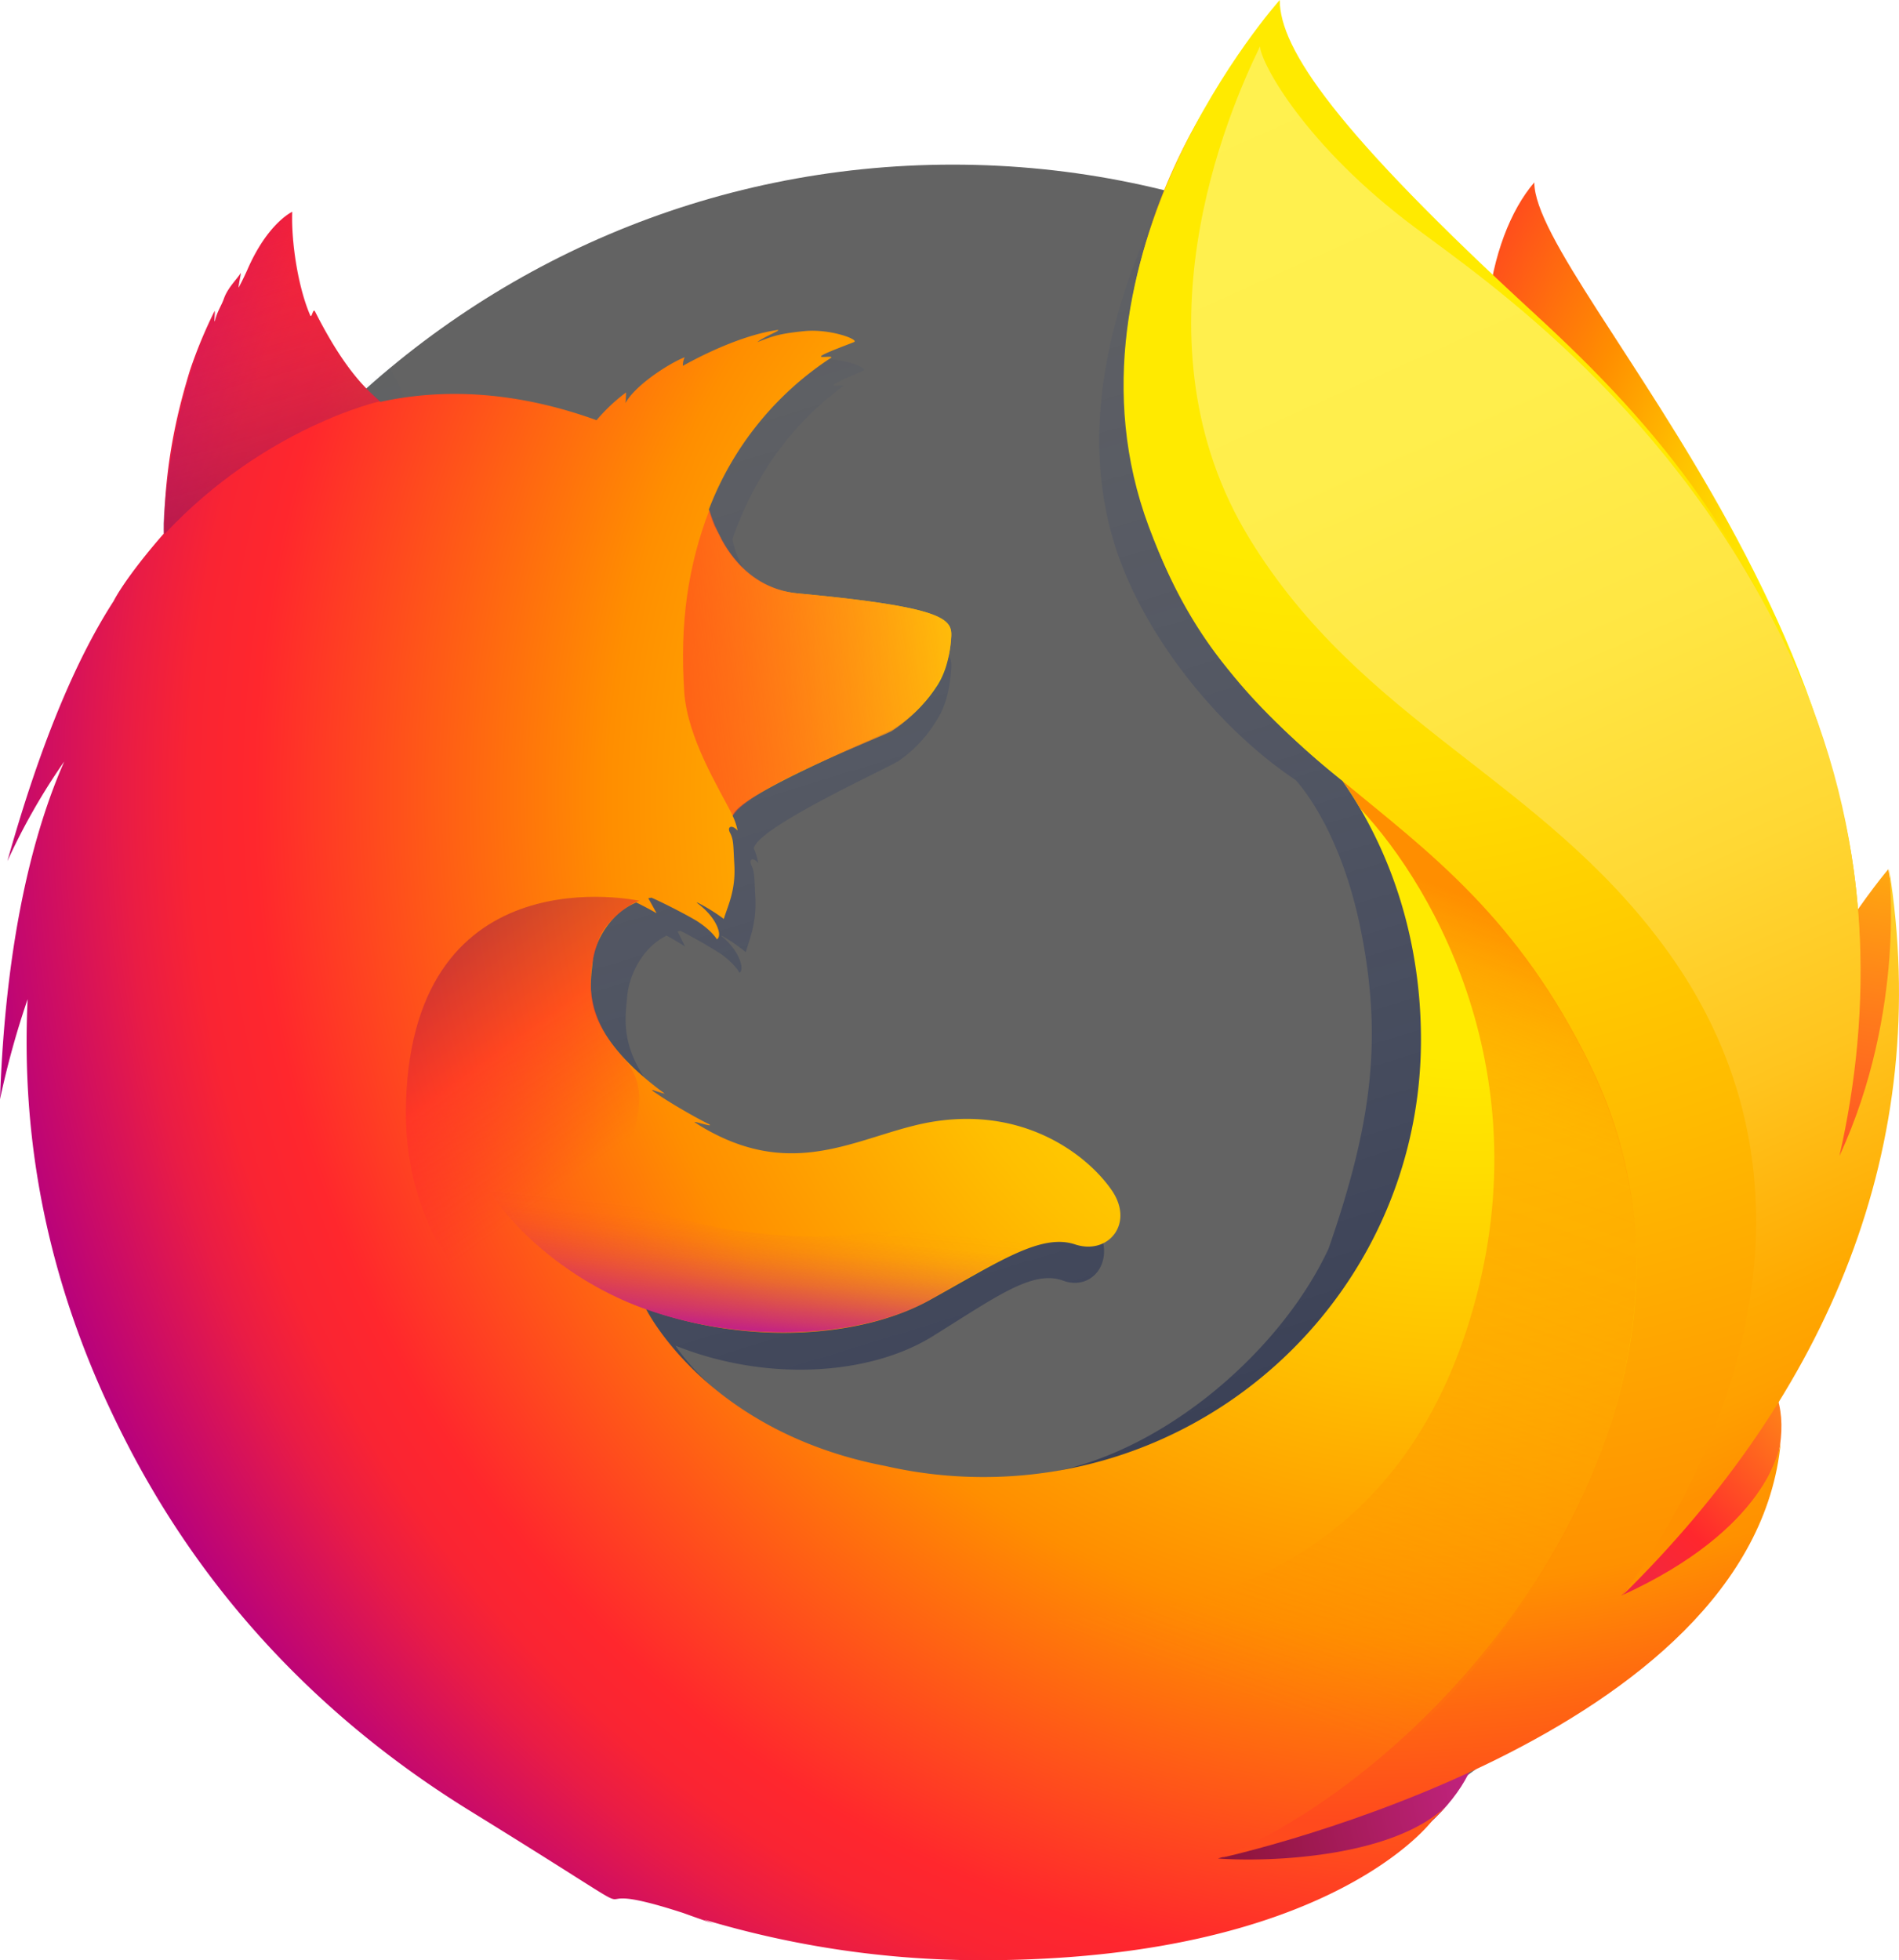 <svg xmlns="http://www.w3.org/2000/svg" viewBox="0 0 953.37 984">
  <defs>
      <radialGradient id="a" cx="-14491.11" cy="9293.72" fx="-14519.88" r="450.88" gradientTransform="matrix(.76 .03 .05 -1.12 11485.79 11147.95)" gradientUnits="userSpaceOnUse">
          <stop offset=".1" stop-color="#ffea00"/>
          <stop offset=".17" stop-color="#ffde00"/>
          <stop offset=".28" stop-color="#ffbf00"/>
          <stop offset=".43" stop-color="#ff8e00"/>
          <stop offset=".77" stop-color="#ff272d"/>
          <stop offset=".87" stop-color="#e0255a"/>
          <stop offset=".95" stop-color="#cc2477"/>
          <stop offset="1" stop-color="#c42482"/>
      </radialGradient>
      <radialGradient id="b" cx="-7587.48" cy="8863.48" r="791.23" gradientTransform="matrix(1.23 0 0 -1.23 9957.91 11055.45)" gradientUnits="userSpaceOnUse">
          <stop offset="0" stop-color="#636363"/>
          <stop offset=".22" stop-color="#636363"/>
          <stop offset=".26" stop-color="#636363"/>
          <stop offset=".33" stop-color="#636363"/>
          <stop offset=".33" stop-color="#636363"/>
          <stop offset=".44" stop-color="#636363"/>
          <stop offset=".52" stop-color="#636363"/>
          <stop offset=".57" stop-color="#636363"/>
      </radialGradient>
      <radialGradient id="d" cx="-8337.74" cy="7467.89" r="266.89" gradientTransform="matrix(1.22 .12 .12 -1.22 10240.78 10765.16)" gradientUnits="userSpaceOnUse">
          <stop offset="0" stop-color="#ffea00"/>
          <stop offset=".5" stop-color="#ff272d"/>
          <stop offset="1" stop-color="#c42482"/>
      </radialGradient>
      <radialGradient id="e" cx="-8361.89" cy="7723.8" r="445.68" gradientTransform="matrix(1.22 .12 .12 -1.22 10240.78 10765.16)" gradientUnits="userSpaceOnUse">
          <stop offset="0" stop-color="#ffe900"/>
          <stop offset=".16" stop-color="#ffaf0e"/>
          <stop offset=".32" stop-color="#ff7a1b"/>
          <stop offset=".47" stop-color="#ff4e26"/>
          <stop offset=".62" stop-color="#ff2c2e"/>
          <stop offset=".76" stop-color="#ff1434"/>
          <stop offset=".89" stop-color="#ff0538"/>
          <stop offset="1" stop-color="#ff0039"/>
      </radialGradient>
      <radialGradient id="f" cx="-8298.85" cy="7310.66" r="408.96" gradientTransform="matrix(1.22 .12 .12 -1.22 10240.78 10765.16)" gradientUnits="userSpaceOnUse">
          <stop offset="0" stop-color="#ff272d"/>
          <stop offset=".5" stop-color="#c42482"/>
          <stop offset=".99" stop-color="#620700"/>
      </radialGradient>
      <radialGradient id="g" cx="715.19" cy="589.96" fx="743.17" fy="576.13" r="782.18" gradientTransform="matrix(1 0 0 -1 0 984)" gradientUnits="userSpaceOnUse">
          <stop offset=".16" stop-color="#ffea00"/>
          <stop offset=".23" stop-color="#ffde00"/>
          <stop offset=".37" stop-color="#ffbf00"/>
          <stop offset=".54" stop-color="#ff8e00"/>
          <stop offset=".76" stop-color="#ff272d"/>
          <stop offset=".8" stop-color="#f92433"/>
          <stop offset=".84" stop-color="#e91c45"/>
          <stop offset=".89" stop-color="#cf0e62"/>
          <stop offset=".94" stop-color="#b5007f"/>
      </radialGradient>
      <radialGradient id="h" cx="670.34" cy="952.71" r="891.45" gradientTransform="matrix(1 0 0 -1 0 984)" gradientUnits="userSpaceOnUse">
          <stop offset=".28" stop-color="#ffea00"/>
          <stop offset=".4" stop-color="#fd0"/>
          <stop offset=".63" stop-color="#ffba00"/>
          <stop offset=".86" stop-color="#ff9100"/>
          <stop offset=".93" stop-color="#ff6711"/>
          <stop offset=".99" stop-color="#ff4a1d"/>
      </radialGradient>
      <linearGradient id="c" x1="540.64" y1="254.8" x2="349.2" y2="881.03" gradientTransform="matrix(1 0 0 -1 0 984)" gradientUnits="userSpaceOnUse">
          <stop offset="0" stop-color="#000f43" stop-opacity=".4"/>
          <stop offset=".48" stop-color="#001962" stop-opacity=".17"/>
          <stop offset="1" stop-color="#002079" stop-opacity="0"/>
      </linearGradient>
      <linearGradient id="i" x1="-9023.45" y1="7636.92" x2="-8716.42" y2="7715.18" gradientTransform="matrix(1.22 .12 .12 -1.22 10240.78 10765.16)" gradientUnits="userSpaceOnUse">
          <stop offset="0" stop-color="#c42482" stop-opacity=".5"/>
          <stop offset=".47" stop-color="#ff272d" stop-opacity=".5"/>
          <stop offset=".49" stop-color="#ff2c2c" stop-opacity=".51"/>
          <stop offset=".68" stop-color="#ff7a1a" stop-opacity=".72"/>
          <stop offset=".83" stop-color="#ffb20d" stop-opacity=".87"/>
          <stop offset=".94" stop-color="#ffd605" stop-opacity=".96"/>
          <stop offset="1" stop-color="#ffe302"/>
      </linearGradient>
      <linearGradient id="j" x1="188.87" y1="2081.23" x2="134.3" y2="2221.08" gradientTransform="matrix(.99 .1 .1 -.99 -250.09 2306.15)" gradientUnits="userSpaceOnUse">
          <stop offset="0" stop-color="#891551" stop-opacity=".6"/>
          <stop offset="1" stop-color="#c42482" stop-opacity="0"/>
      </linearGradient>
      <linearGradient id="k" x1="-38.43" y1="278.04" x2="55.68" y2="171.16" gradientTransform="matrix(.99 .1 .1 -.99 229.04 745.74)" gradientUnits="userSpaceOnUse">
          <stop offset=".01" stop-color="#891551" stop-opacity=".5"/>
          <stop offset=".48" stop-color="#ff272d" stop-opacity=".5"/>
          <stop offset="1" stop-color="#ff272d" stop-opacity="0"/>
      </linearGradient>
      <linearGradient id="l" x1="142.46" y1="93.68" x2="142.53" y2="168.46" gradientTransform="matrix(.99 .1 .1 -.99 229.04 745.74)" gradientUnits="userSpaceOnUse">
          <stop offset="0" stop-color="#c42482"/>
          <stop offset=".08" stop-color="#c42482" stop-opacity=".81"/>
          <stop offset=".21" stop-color="#c42482" stop-opacity=".57"/>
          <stop offset=".33" stop-color="#c42482" stop-opacity=".36"/>
          <stop offset=".45" stop-color="#c42482" stop-opacity=".2"/>
          <stop offset=".56" stop-color="#c42482" stop-opacity=".09"/>
          <stop offset=".67" stop-color="#c42482" stop-opacity=".02"/>
          <stop offset=".77" stop-color="#c42482" stop-opacity="0"/>
      </linearGradient>
      <linearGradient id="m" x1="620.52" y1="947.88" x2="926.18" y2="264.39" gradientTransform="matrix(1 0 0 -1 0 984)" gradientUnits="userSpaceOnUse">
          <stop offset="0" stop-color="#fff14f"/>
          <stop offset=".27" stop-color="#ffee4c"/>
          <stop offset=".45" stop-color="#ffe643"/>
          <stop offset=".61" stop-color="#ffd834"/>
          <stop offset=".76" stop-color="#ffc41e"/>
          <stop offset=".89" stop-color="#ffab02"/>
          <stop offset=".9" stop-color="#ffa900"/>
          <stop offset=".95" stop-color="#ffa000"/>
          <stop offset="1" stop-color="#ff9100"/>
      </linearGradient>
      <linearGradient id="n" x1="680.88" y1="554.79" x2="536.1" y2="166.04" gradientTransform="matrix(1 0 0 -1 0 984)" gradientUnits="userSpaceOnUse">
          <stop offset="0" stop-color="#ff8e00"/>
          <stop offset=".04" stop-color="#ff8e00" stop-opacity=".86"/>
          <stop offset=".08" stop-color="#ff8e00" stop-opacity=".73"/>
          <stop offset=".13" stop-color="#ff8e00" stop-opacity=".63"/>
          <stop offset=".18" stop-color="#ff8e00" stop-opacity=".56"/>
          <stop offset=".23" stop-color="#ff8e00" stop-opacity=".51"/>
          <stop offset=".28" stop-color="#ff8e00" stop-opacity=".5"/>
          <stop offset=".39" stop-color="#ff8e00" stop-opacity=".48"/>
          <stop offset=".52" stop-color="#ff8e00" stop-opacity=".42"/>
          <stop offset=".68" stop-color="#ff8e00" stop-opacity=".31"/>
          <stop offset=".84" stop-color="#ff8e00" stop-opacity=".17"/>
          <stop offset="1" stop-color="#ff8e00" stop-opacity="0"/>
      </linearGradient>
  </defs>
  <path d="M770.28 91.56c-23.95 27.88-35.1 90.64-10.82 154.26s61.5 49.8 84.7 114.67c30.62 85.6 16.37 200.59 16.37 200.59s36.81 106.61 62.47-6.63c56.79-212.71-152.72-410.51-152.72-462.89z" fill="url(#a)"/>
  <path d="M478.07 974.64c245.24 0 443.9-199.74 443.9-446s-198.66-446-443.66-446S34.65 282.32 34.65 528.61c-.47 246.53 198.42 446.03 443.42 446.03z" fill="url(#b)"/>
  <path d="M810.67 803.64a246.8 246.8 0 01-30.12 18.18 705.31 705.31 0 0038.3-63c9.46-10.47 18.13-20.65 25.19-31.65a297.65 297.65 0 0011.42-19.82c24.92-44.9 52.4-117.56 53.18-192.2v-5.66a257.25 257.25 0 00-5.71-55.75c.2 1.43.38 2.86.56 4.29-.22-1.1-.41-2.21-.64-3.31.37 2 .66 4 1 6 5.09 43.22 1.47 85.37-16.68 116.45l-.87 1.32c9.41-47.23 12.56-99.39 2.09-151.6 0 0-4.19-25.38-35.38-102.44-18-44.35-49.83-80.72-78-107.21-24.69-30.55-47.11-51-59.47-64.06-25.82-27.18-36.64-47.57-41.09-60.87-3.85-1.93-53.14-49.81-57.05-51.63-21.51 33.35-89.16 137.67-57 235.15 14.58 44.17 51.47 90 90.07 115.74 1.69 1.94 23 25 33.09 77.16 10.45 53.85 5 95.86-16.54 158-25.29 54.51-90.02 108.39-150.72 113.9-129.67 11.78-177.15-65.11-177.15-65.11 46.34 18.48 97.57 14.65 128.72-4.52 31.4-19.43 50.39-33.83 65.81-28.15C548.86 648.43 561 632 550.1 615a78.5 78.5 0 00-79.4-34.57c-31.43 5.11-60.23 30-101.41 5.89a86.29 86.29 0 01-7.73-5.06c-2.71-1.79 8.83 2.72 6.13.69-8-4.35-22.2-13.84-25.88-17.22-.61-.56 6.22 2.18 5.61 1.62-38.51-31.71-33.7-53.13-32.49-66.57 1-10.75 8-24.52 19.75-30.11 5.69 3.11 9.24 5.48 9.24 5.48s-2.43-5-3.74-7.58c.46-.2.9-.15 1.36-.34 4.66 2.25 15 8.1 20.41 11.67 7.07 5 9.33 9.44 9.33 9.44s1.86-1 .48-5.37c-.5-1.78-2.65-7.45-9.65-13.17h.44a81.61 81.61 0 0111.87 8.2c2-7.18 5.53-14.68 4.75-28.09-.48-9.43-.26-11.87-1.92-15.51-1.49-3.13.83-4.35 3.42-1.1a32.5 32.5 0 00-2.21-7.4v-.24c3.23-11.24 68.25-40.46 73-43.88A67.2 67.2 0 00470.59 361c3.62-5.76 6.34-13.85 7-26.11.36-8.84-3.76-14.73-69.51-21.62-18-1.77-28.53-14.8-34.53-26.82a162.7 162.7 0 00-3.33-7.28 57.68 57.68 0 01-2.56-8.43c10.75-30.87 28.81-57 55.37-76.7 1.45-1.32-5.78.34-4.34-1 1.69-1.54 12.71-6 14.79-7 2.54-1.2-10.88-6.9-22.73-5.51-12.07 1.36-14.63 2.8-21.07 5.53 2.67-2.66 11.17-6.15 9.18-6.13-13 2-29.18 9.56-43 18.12a10.66 10.66 0 01.83-4.35c-6.44 2.73-22.26 13.79-26.87 23.14a44.29 44.29 0 00.27-5.4 84.17 84.17 0 00-13.19 13.82l-.24.22c-37.36-15-70.23-16-98.05-9.28-6.09-6.11-9.06-1.64-22.91-32.07-.94-1.83.72 1.81 0 0-2.28-5.9 1.39 7.87 0 0-23.28 18.37-53.92 39.19-68.63 53.89-.18.59 17.16-4.9 0 0-6 1.72-5.6 5.28-6.51 37.5-.22 2.44 0 5.18-.22 7.38-11.75 15-19.75 27.64-22.78 34.21-15.19 26.18-31.93 67-48.15 131.55a334.82 334.82 0 0125.79-50.3c-13.49 34.27-26.53 88.08-29.13 170.94a482.08 482.08 0 0112.53-50.66 473 473 0 0034.73 201.07c9.33 22.82 24.76 57.46 51 95.4C226.9 902 343.31 956 472.21 956c134.58 0 255.43-58.87 338.46-152.36z" fill="url(#c)"/>
  <path d="M711.1 866.71c162.87-18.86 235-186.7 142.38-190-83.63-2.71-219.48 198.9-142.38 190z" fill="url(#d)"/>
  <path d="M865.21 642.42C977.26 577.21 948 436.34 948 436.34s-43.25 50.24-72.62 130.32c-28.98 79.34-77.54 115.15-10.17 75.76z" fill="url(#e)"/>
  <path d="M509.47 950.06C665.7 999.91 800 876.84 717.21 835.74 642 798.68 435.32 926.49 509.47 950.06z" fill="url(#f)"/>
  <path d="M876.85 702.23c3.8-5.36 8.94-22.53 13.48-30.21 27.58-44.52 27.78-80 27.78-80.84 16.66-83.22 15.15-117.2 4.9-180-8.25-50.6-44.32-123.09-75.57-158-32.2-36-9.51-24.25-40.69-50.52-27.33-30.29-53.82-60.29-68.25-72.36C634.22 43.09 636.57 24.58 638.58 21.42c-.34.37-.84.92-1.47 1.64C635.87 18.14 635 14 635 14s-57 57-69 152c-7.83 62 15.38 126.68 49 168a381.62 381.62 0 0059 58c25.4 36.48 39.38 81.49 39.38 129.91 0 121.24-98.34 219.53-219.65 219.53a220.14 220.14 0 01-49.13-5.52c-57.24-10.92-90.3-39.8-106.78-59.41-9.45-11.23-13.46-19.42-13.46-19.42 51.28 18.37 108 14.53 142.47-4.52 34.75-19.26 55.77-33.55 72.84-27.92 16.82 5.61 30.21-10.67 18.2-27.54-11.77-16.85-42.4-41-87.88-34.29-34.79 5.07-66.66 29.76-112.24 5.84a97.34 97.34 0 01-8.55-5c-3-1.77 9.77 2.69 6.79.68-8.87-4.32-24.57-13.73-28.64-17.07-.68-.56 6.88 2.16 6.2 1.6-42.62-31.45-37.3-52.69-36-66 1.07-10.66 8.81-24.32 21.86-29.86 6.3 3.08 10.23 5.43 10.23 5.43s-2.69-4.92-4.14-7.51c.51-.19 1-.15 1.5-.34 5.16 2.23 16.58 8 22.59 11.57 7.83 4.95 10.32 9.36 10.32 9.36s2.06-1 .54-5.33c-.56-1.77-2.93-7.39-10.68-13.07h.48a91.65 91.65 0 0113.13 8.17c2.19-7.12 6.12-14.56 5.25-27.86-.53-9.35-.28-11.78-2.12-15.39-1.65-3.1.92-4.31 3.78-1.09a29.73 29.73 0 00-2.44-7.34v-.24c3.57-11.14 75.53-40.12 80.77-43.51a70.24 70.24 0 0021.17-20.63c4-5.72 7-13.73 7.75-25.89.25-5.48-1.44-9.82-20.5-14-11.44-2.49-29.14-4.91-56.43-7.47-19.9-1.76-31.58-14.68-38.21-26.6-1.21-2.57-2.45-4.9-3.68-7.22a53.41 53.41 0 01-2.83-8.36 158.47 158.47 0 0161.28-76.06c1.6-1.31-6.4.33-4.8-1 1.87-1.52 14.06-5.93 16.37-6.92 2.81-1.19-12-6.84-25.16-5.47-13.36 1.35-16.19 2.78-23.32 5.49 3-2.64 12.37-6.1 10.16-6.08-14.4 2-32.3 9.48-47.6 18a9.72 9.72 0 01.92-4.31c-7.13 2.71-24.64 13.67-29.73 23a39.79 39.79 0 00.29-5.35 88.55 88.55 0 00-14.6 13.7l-.27.22C258.14 196 221.75 195 191 201.72c-6.74-6.06-17.57-15.23-32.89-45.4-1-1.82-1.6 3.75-2.4 2-6-13.81-9.55-36.44-9-52 0 0-12.32 5.61-22.51 29.06-1.89 4.21-3.11 6.54-4.32 8.87-.56.68 1.27-7.7 1-7.24-1.77 3-6.36 7.19-8.37 12.62-1.38 4-3.32 6.27-4.56 11.29l-.29.46c-.1-1.48.37-6.08 0-5.14A235.4 235.4 0 0095.34 186c-5.49 18-11.88 42.61-12.89 74.57-.24 2.42 0 5.14-.25 7.32-13 14.83-21.86 27.39-25.2 33.91-16.81 26-35.33 66.44-53.29 130.46a319.35 319.35 0 0128.54-50C17.32 416.25 2.89 469.62 0 551.8a436.92 436.92 0 0113.87-50.24C11.29 556.36 17.68 624.3 52.32 701c20.57 45 67.92 136.6 183.62 208s39.36 29.3 107 51.26c5 1.81 10.06 3.6 15.23 5.33q-2.43-1-4.71-2A484.9 484.9 0 00492.27 984c175.18.15 226.85-70.2 226.85-70.2l-.51.38q3.71-3.49 7.14-7.26c-27.64 26.08-90.75 27.84-114.3 26 40.22-11.81 66.69-21.81 118.17-41.52q9-3.36 18.48-7.64l2-.94c1.25-.58 2.49-1.13 3.75-1.74a349.3 349.3 0 0070.26-44c51.7-41.3 63-81.56 68.83-108.1-.82 2.54-3.37 8.47-5.17 12.32-13.31 28.48-42.84 46-74.91 61a689.05 689.05 0 0042.38-62.44c10.53-10.47 13.76-26.71 21.61-37.63z" fill="url(#g)"/>
  <path d="M813.92 801c21.08-23.24 40-49.82 54.35-80 36.9-77.58 94-206.58 49-341.31C881.77 273.22 833 215 771.11 158.12 670.56 65.76 642.48 24.52 642.48 0c0 0-116.09 129.41-65.74 264.38s153.46 130 221.68 270.87c80.27 165.74-64.95 346.61-185 397.24 7.35-1.63 267-60.38 280.61-208.88-.35 2.73-6.2 43.8-80.11 77.39z" fill="url(#h)"/>
  <path d="M477.59 319.37c.39-8.77-4.16-14.66-76.68-21.46-29.84-2.76-41.26-30.33-44.75-41.94-10.61 27.56-15 56.49-12.64 91.48 1.61 22.92 17 47.52 24.37 62 0 0 1.64-2.13 2.39-2.91 13.86-14.43 71.94-36.42 77.39-39.54 6.02-3.84 28.91-20.56 29.92-47.63z" fill="url(#i)"/>
  <path d="M158.31 156.47c-1-1.82-1.6 3.75-2.4 2-6-13.81-9.58-36.2-8.72-52 0 0-12.32 5.61-22.51 29.06-1.89 4.21-3.11 6.54-4.32 8.86-.56.68 1.27-7.7 1-7.24-1.77 3-6.36 7.19-8.35 12.38-1.65 4.24-3.35 6.52-4.61 11.77-.39 1.43.39-6.32 0-5.38C84.72 201.68 80.19 271 82.69 268 133.17 214.14 191 201.36 191 201.36c-6.15-4.53-19.53-17.63-32.7-44.89z" fill="url(#j)"/>
  <path d="M349.84 720.1c-69.72-29.77-149-71.75-146-167.14C207.92 427.35 321 452.18 321 452.18c-4.27 1-15.68 9.16-19.72 17.82-4.27 10.83-12.07 35.28 11.55 60.9 37.09 40.19-76.2 95.36 98.66 199.57 4.41 2.4-41-1.43-61.64-10.36z" fill="url(#k)"/>
  <path d="M325.07 657.5c49.44 17.21 107 14.19 141.52-4.86 23.09-12.85 52.7-33.43 70.92-28.35-15.78-6.24-27.73-9.15-42.1-9.86-2.45 0-5.38 0-8-.32a136 136 0 00-15.76.86c-8.9.82-18.77 6.43-27.74 5.53-.48 0 8.7-3.77 8-3.61-4.75 1-9.92 1.21-15.37 1.88-3.47.39-6.45.82-9.89 1-103 8.73-190-55.81-190-55.81-7.41 25 33.17 74.3 88.52 93.57z" fill="url(#l)"/>
  <path d="M813.74 801.65c104.16-102.27 156.86-226.58 134.58-366 0 0 8.9 71.5-24.85 144.63 16.21-71.39 18.1-160.11-25-252C841 205.64 746.45 141.11 710.35 114.19 655.66 73.4 633 31.87 632.57 23.3c-16.34 33.48-65.77 148.2-5.31 247 56.64 92.56 145.86 120 208.33 205 115.08 156.37-21.85 326.35-21.85 326.35z" fill="url(#m)"/>
  <path d="M798.81 535.55C762.41 460.35 717 427.55 674 392c5 7 6.23 9.47 9 14 37.83 40.32 93.61 138.66 53.11 262.11C659.88 900.48 355 791.06 323 760.32 335.93 894.81 561 959.16 707.6 872c83.4-79 150.87-213.21 91.21-336.45z" fill="url(#n)"/>
</svg>
